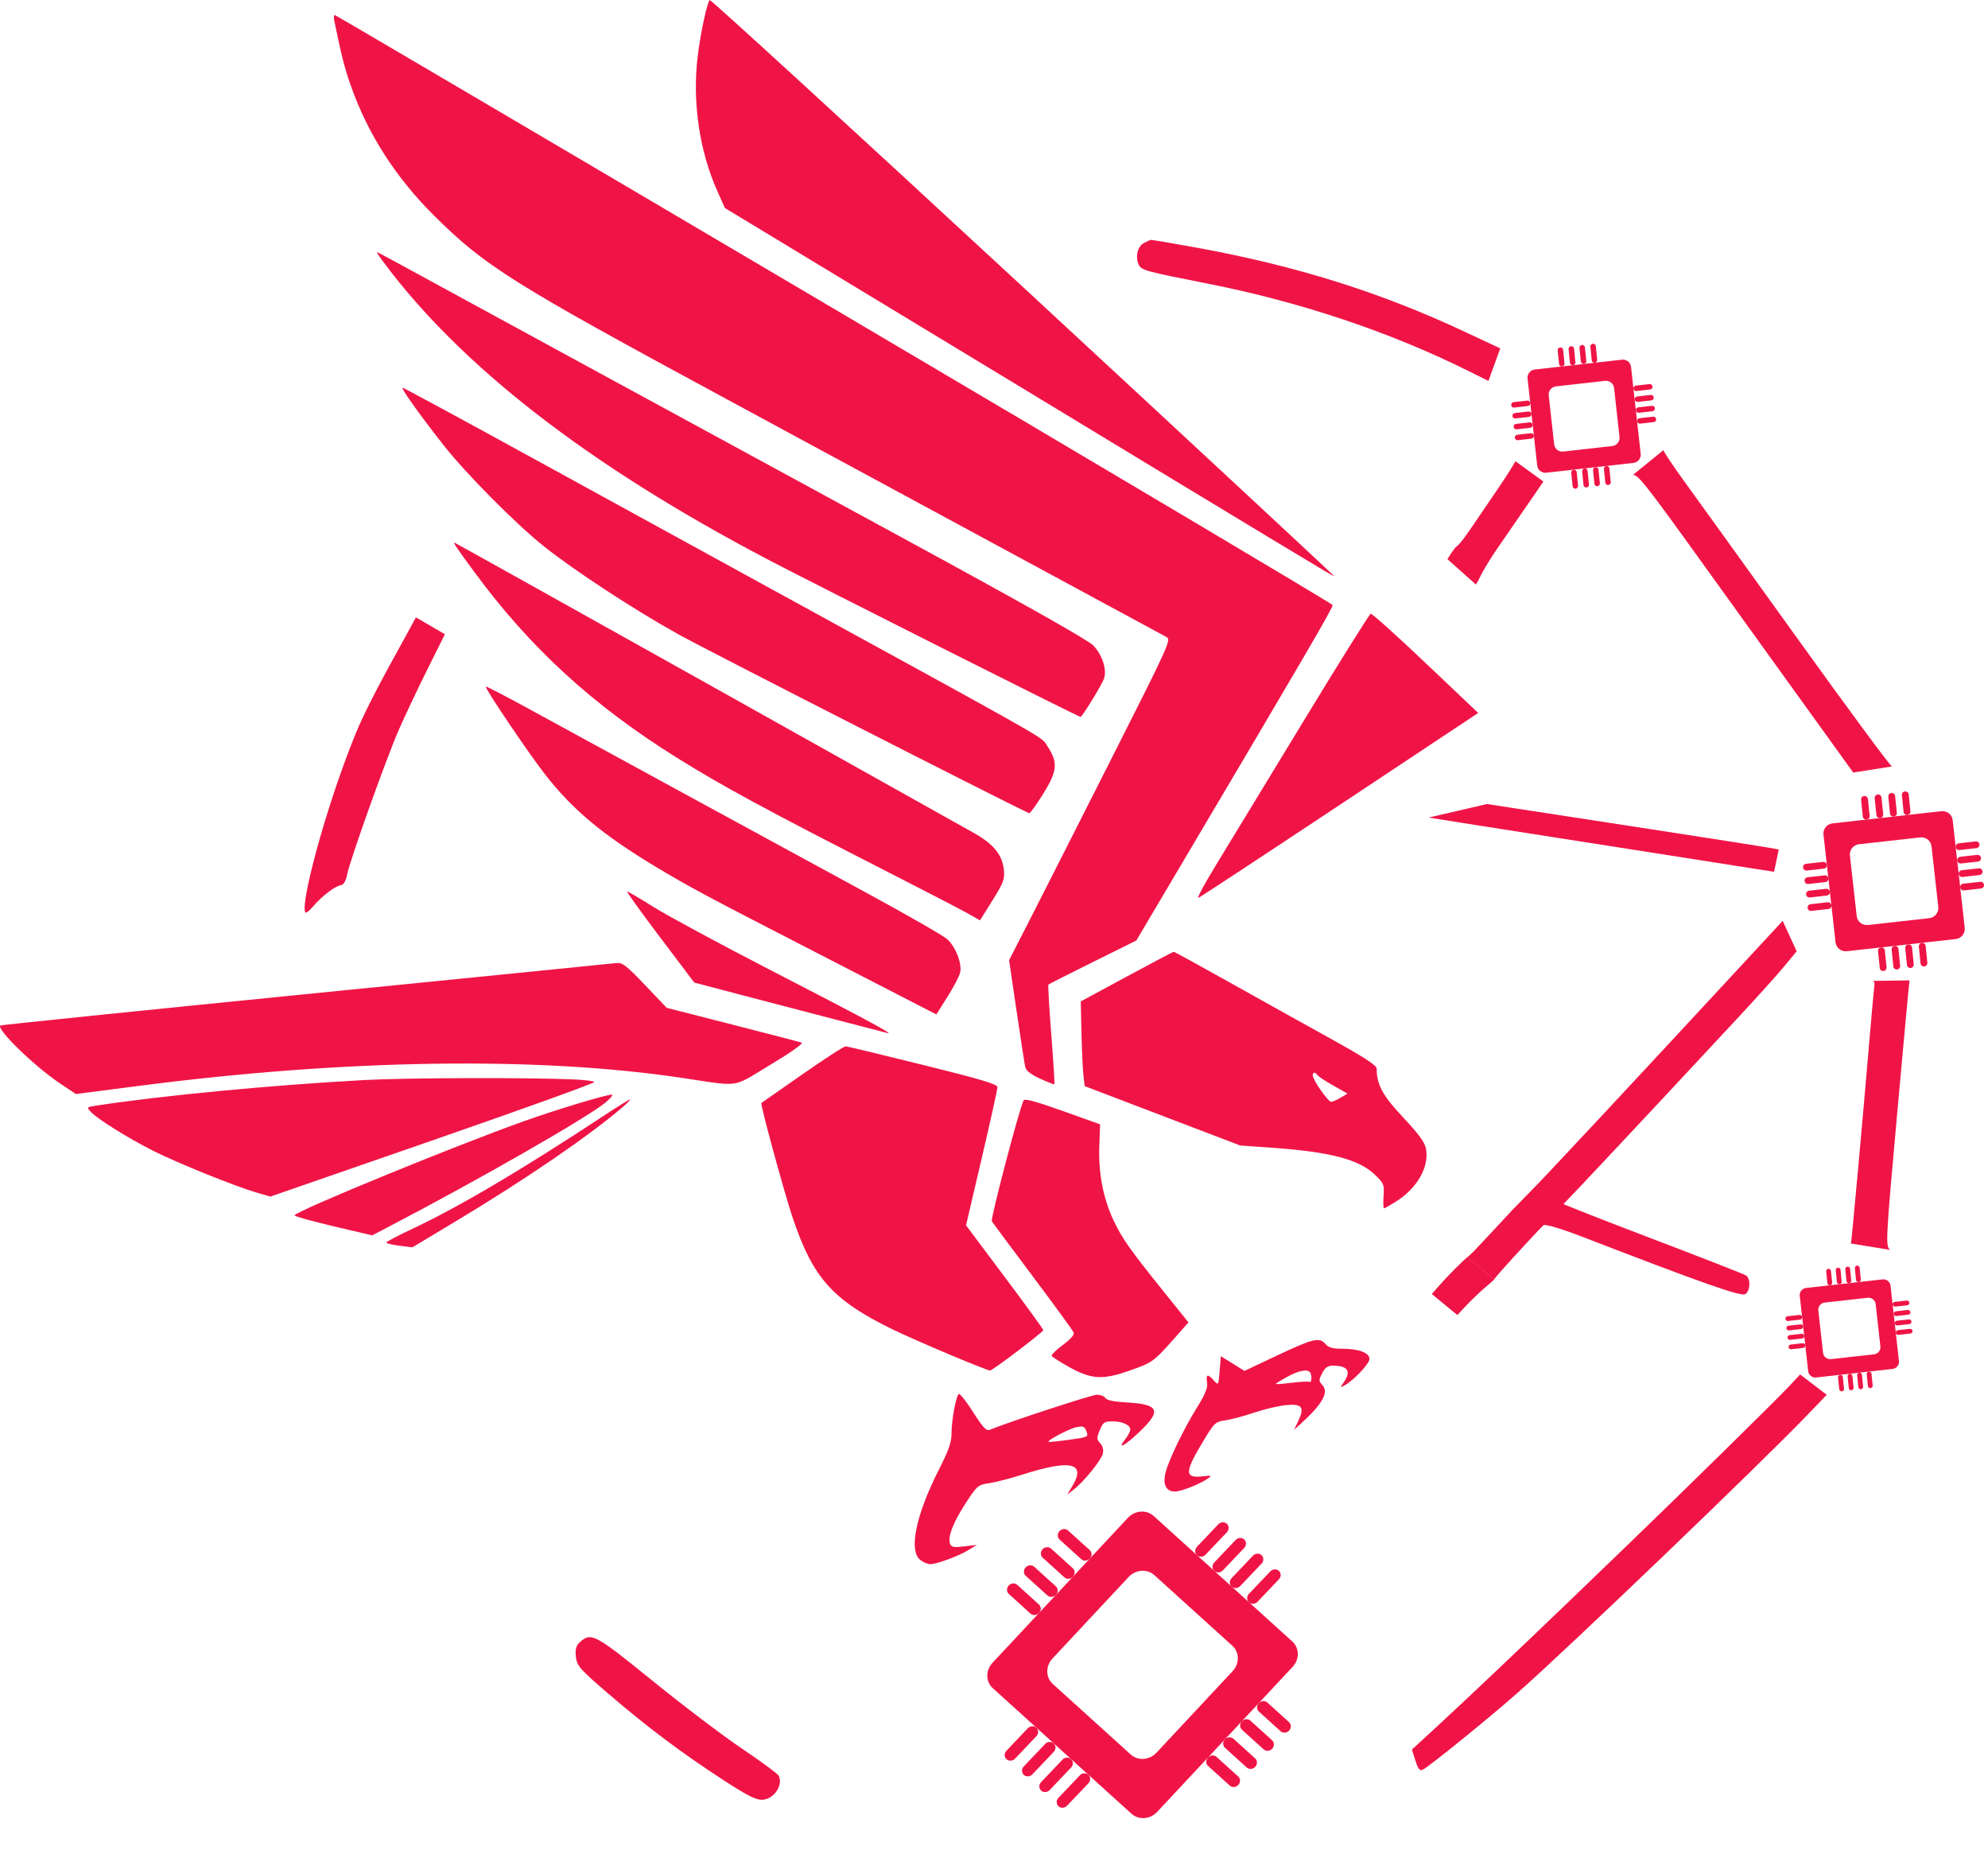 <svg width="384" height="358" viewBox="0 0 384 358" fill="none" xmlns="http://www.w3.org/2000/svg">
<path d="M288.592 247.075L283.404 242.82C283.062 243.09 279.795 246.122 276.606 249.902L281.509 253.929C285.746 249.185 288.034 247.753 288.592 247.075Z" fill="#F01446"/>
<path d="M288.592 247.075L283.404 242.82C283.062 243.09 279.795 246.122 276.606 249.902L281.509 253.929C285.746 249.185 288.034 247.753 288.592 247.075Z" fill="#F01446"/>
<path d="M348.28 167.539C348.24 167.18 348.502 166.856 348.864 166.816L352.148 166.448C352.511 166.408 352.837 166.666 352.877 167.025C352.918 167.384 352.656 167.707 352.293 167.748L349.01 168.115C348.647 168.156 348.321 167.898 348.28 167.539Z" fill="#F01446"/>
<path d="M378.632 171.381C378.592 171.022 378.854 170.698 379.216 170.657L382.5 170.29C382.863 170.249 383.189 170.508 383.229 170.866C383.269 171.225 383.008 171.549 382.645 171.59L379.362 171.957C378.999 171.998 378.672 171.74 378.632 171.381Z" fill="#F01446"/>
<path d="M378.051 166.182C378.011 165.823 378.272 165.5 378.635 165.459L381.918 165.092C382.281 165.051 382.608 165.309 382.648 165.668C382.688 166.027 382.426 166.351 382.064 166.391L378.78 166.759C378.417 166.799 378.091 166.541 378.051 166.182Z" fill="#F01446"/>
<path d="M378.341 168.782C378.301 168.423 378.563 168.099 378.925 168.058L382.209 167.691C382.572 167.65 382.898 167.908 382.938 168.267C382.979 168.626 382.717 168.95 382.354 168.99L379.071 169.358C378.708 169.398 378.382 169.14 378.341 168.782Z" fill="#F01446"/>
<path d="M377.76 163.583C377.72 163.224 377.981 162.901 378.344 162.86L381.628 162.493C381.99 162.452 382.317 162.71 382.357 163.069C382.397 163.428 382.136 163.752 381.773 163.792L378.489 164.16C378.127 164.2 377.8 163.942 377.76 163.583Z" fill="#F01446"/>
<path d="M360.543 158.278C360.18 158.315 359.856 158.054 359.819 157.695L359.488 154.443C359.452 154.083 359.716 153.762 360.079 153.725C360.442 153.688 360.766 153.949 360.803 154.308L361.134 157.561C361.171 157.92 360.906 158.241 360.543 158.278Z" fill="#F01446"/>
<path d="M369.068 186.931C368.705 186.968 368.381 186.707 368.344 186.348L368.013 183.095C367.976 182.736 368.241 182.415 368.604 182.378C368.967 182.341 369.291 182.602 369.328 182.961L369.659 186.214C369.696 186.573 369.431 186.894 369.068 186.931Z" fill="#F01446"/>
<path d="M363.17 157.984C362.807 158.022 362.483 157.76 362.446 157.401L362.115 154.149C362.078 153.789 362.343 153.468 362.706 153.431C363.069 153.394 363.393 153.655 363.43 154.014L363.761 157.267C363.798 157.626 363.533 157.947 363.17 157.984Z" fill="#F01446"/>
<path d="M365.797 157.691C365.434 157.728 365.11 157.466 365.073 157.107L364.742 153.855C364.705 153.496 364.97 153.174 365.333 153.137C365.696 153.1 366.02 153.361 366.057 153.721L366.388 156.973C366.425 157.332 366.16 157.654 365.797 157.691Z" fill="#F01446"/>
<path d="M368.424 157.397C368.061 157.434 367.737 157.173 367.7 156.813L367.369 153.561C367.332 153.202 367.597 152.88 367.96 152.843C368.323 152.806 368.647 153.067 368.683 153.427L369.015 156.679C369.051 157.038 368.787 157.36 368.424 157.397Z" fill="#F01446"/>
<path d="M349.153 175.337C349.113 174.978 349.374 174.654 349.737 174.613L353.02 174.246C353.383 174.205 353.71 174.463 353.75 174.822C353.79 175.181 353.528 175.505 353.166 175.546L349.882 175.913C349.52 175.953 349.193 175.695 349.153 175.337Z" fill="#F01446"/>
<path d="M348.862 172.737C348.822 172.378 349.083 172.055 349.446 172.014L352.73 171.647C353.092 171.606 353.419 171.864 353.459 172.223C353.499 172.582 353.238 172.906 352.875 172.946L349.591 173.314C349.229 173.354 348.902 173.096 348.862 172.737Z" fill="#F01446"/>
<path d="M348.571 170.138C348.531 169.779 348.793 169.456 349.155 169.415L352.439 169.048C352.802 169.007 353.128 169.265 353.168 169.624C353.208 169.983 352.947 170.307 352.584 170.347L349.301 170.715C348.938 170.755 348.611 170.497 348.571 170.138Z" fill="#F01446"/>
<path d="M363.814 187.519C363.451 187.556 363.127 187.295 363.091 186.936L362.759 183.683C362.723 183.324 362.987 183.003 363.35 182.966C363.714 182.929 364.038 183.19 364.074 183.549L364.405 186.801C364.442 187.161 364.177 187.482 363.814 187.519Z" fill="#F01446"/>
<path d="M366.441 187.225C366.078 187.262 365.754 187.001 365.717 186.642L365.386 183.389C365.35 183.03 365.614 182.709 365.977 182.672C366.34 182.635 366.664 182.896 366.701 183.255L367.032 186.507C367.069 186.867 366.804 187.188 366.441 187.225Z" fill="#F01446"/>
<path d="M371.695 186.637C371.332 186.674 371.008 186.413 370.971 186.054L370.64 182.802C370.603 182.442 370.868 182.121 371.231 182.084C371.594 182.047 371.918 182.308 371.955 182.667L372.286 185.92C372.323 186.279 372.058 186.6 371.695 186.637Z" fill="#F01446"/>
<path d="M344.867 254.704C344.839 254.452 345.022 254.226 345.277 254.197L347.584 253.939C347.839 253.911 348.068 254.091 348.096 254.342C348.125 254.594 347.941 254.821 347.686 254.849L345.379 255.107C345.124 255.136 344.895 254.955 344.867 254.704Z" fill="#F01446"/>
<path d="M366.189 257.386C366.161 257.135 366.345 256.908 366.6 256.879L368.907 256.621C369.162 256.593 369.391 256.773 369.419 257.025C369.447 257.276 369.264 257.503 369.009 257.531L366.702 257.789C366.447 257.818 366.218 257.637 366.189 257.386Z" fill="#F01446"/>
<path d="M365.782 253.746C365.754 253.495 365.938 253.268 366.193 253.239L368.5 252.981C368.755 252.953 368.984 253.133 369.012 253.385C369.04 253.636 368.856 253.863 368.601 253.891L366.295 254.149C366.04 254.178 365.81 253.997 365.782 253.746Z" fill="#F01446"/>
<path d="M365.986 255.566C365.958 255.315 366.142 255.088 366.396 255.059L368.703 254.801C368.958 254.773 369.187 254.953 369.216 255.205C369.244 255.456 369.06 255.683 368.805 255.711L366.498 255.969C366.243 255.998 366.014 255.817 365.986 255.566Z" fill="#F01446"/>
<path d="M365.579 251.926C365.55 251.675 365.734 251.448 365.989 251.419L368.296 251.161C368.551 251.133 368.78 251.313 368.808 251.565C368.836 251.816 368.653 252.043 368.398 252.071L366.091 252.329C365.836 252.358 365.607 252.177 365.579 251.926Z" fill="#F01446"/>
<path d="M353.484 248.216C353.229 248.242 353.002 248.059 352.976 247.807L352.744 245.53C352.718 245.278 352.904 245.053 353.16 245.027C353.415 245.001 353.642 245.184 353.668 245.436L353.9 247.713C353.925 247.965 353.739 248.19 353.484 248.216Z" fill="#F01446"/>
<path d="M359.466 268.278C359.211 268.304 358.983 268.121 358.958 267.869L358.726 265.592C358.7 265.34 358.886 265.115 359.141 265.089C359.396 265.063 359.624 265.246 359.65 265.498L359.881 267.775C359.907 268.027 359.721 268.252 359.466 268.278Z" fill="#F01446"/>
<path d="M355.33 248.009C355.075 248.035 354.847 247.852 354.822 247.601L354.59 245.323C354.564 245.072 354.75 244.847 355.005 244.821C355.26 244.795 355.488 244.978 355.513 245.229L355.745 247.507C355.771 247.758 355.585 247.983 355.33 248.009Z" fill="#F01446"/>
<path d="M357.175 247.803C356.92 247.829 356.693 247.646 356.667 247.394L356.435 245.117C356.41 244.865 356.596 244.64 356.851 244.614C357.106 244.588 357.333 244.771 357.359 245.023L357.591 247.3C357.616 247.552 357.43 247.777 357.175 247.803Z" fill="#F01446"/>
<path d="M359.021 247.596C358.766 247.622 358.538 247.439 358.513 247.188L358.281 244.91C358.255 244.659 358.441 244.434 358.696 244.408C358.951 244.382 359.179 244.565 359.205 244.816L359.436 247.094C359.462 247.345 359.276 247.57 359.021 247.596Z" fill="#F01446"/>
<path d="M345.477 260.164C345.449 259.912 345.633 259.686 345.888 259.657L348.195 259.399C348.45 259.371 348.679 259.551 348.707 259.802C348.735 260.054 348.552 260.281 348.297 260.309L345.99 260.567C345.735 260.596 345.506 260.415 345.477 260.164Z" fill="#F01446"/>
<path d="M345.274 258.344C345.246 258.092 345.43 257.866 345.684 257.837L347.991 257.579C348.246 257.551 348.476 257.731 348.504 257.982C348.532 258.234 348.348 258.461 348.093 258.489L345.786 258.747C345.531 258.776 345.302 258.595 345.274 258.344Z" fill="#F01446"/>
<path d="M345.07 256.524C345.042 256.272 345.226 256.046 345.481 256.017L347.788 255.759C348.043 255.731 348.272 255.911 348.3 256.162C348.328 256.414 348.144 256.641 347.89 256.669L345.583 256.927C345.328 256.956 345.098 256.775 345.07 256.524Z" fill="#F01446"/>
<path d="M355.775 268.691C355.52 268.717 355.292 268.534 355.267 268.282L355.035 266.005C355.009 265.753 355.195 265.528 355.45 265.502C355.705 265.476 355.933 265.659 355.958 265.911L356.19 268.188C356.216 268.44 356.03 268.665 355.775 268.691Z" fill="#F01446"/>
<path d="M357.62 268.484C357.365 268.51 357.138 268.328 357.112 268.076L356.88 265.799C356.855 265.547 357.041 265.322 357.296 265.296C357.551 265.27 357.778 265.453 357.804 265.704L358.036 267.982C358.062 268.233 357.876 268.458 357.62 268.484Z" fill="#F01446"/>
<path d="M361.312 268.071C361.056 268.097 360.829 267.915 360.803 267.663L360.571 265.386C360.546 265.134 360.732 264.909 360.987 264.883C361.242 264.857 361.47 265.04 361.495 265.291L361.727 267.569C361.753 267.82 361.567 268.045 361.312 268.071Z" fill="#F01446"/>
<path fill-rule="evenodd" clip-rule="evenodd" d="M257.767 111.331C257.897 111.331 230.862 86.215 197.688 55.516C164.514 24.818 137.243 -0.164 137.087 0.001C136.562 0.551 135.326 6.333 134.773 10.822C133.694 19.582 135.072 29.088 138.554 36.889L140.019 40.172L147.56 44.733C170.962 58.884 181.683 65.375 198.494 75.568C243.403 102.798 257.546 111.331 257.767 111.331ZM174.465 103.942C136.552 83.332 82.79 54.075 76.717 50.749C74.664 49.624 72.907 48.7 72.812 48.695C72.718 48.69 73.225 49.476 73.94 50.44C88.962 70.701 113.628 89.826 148.104 107.94C157.402 112.826 208.307 138.446 208.716 138.446C209.026 138.446 212.717 132.45 213.215 131.137C213.871 129.411 212.965 126.527 211.181 124.654C210.199 123.624 197.686 116.565 174.465 103.942ZM151.37 115.052C138.539 108.023 116.808 96.108 103.078 88.575C89.35 81.042 77.957 74.875 77.762 74.872C77.323 74.865 81.11 80.167 85.771 86.087C90.027 91.491 99.557 101.097 104.945 105.413C110.824 110.123 122.35 117.669 131.073 122.519C136.482 125.526 193.172 154.434 198.79 157.05C198.953 157.126 200.173 155.443 201.5 153.31C204.255 148.884 204.398 147.259 202.309 144.096C202.191 143.917 202.115 143.772 202.03 143.633C201.208 142.29 199.561 141.452 151.37 115.052ZM188.233 160.93C186.435 159.906 163.127 146.855 136.439 131.928C109.751 117.002 87.85 104.789 87.771 104.788C87.515 104.785 88.249 105.867 91.574 110.396C102.297 125.003 114.434 136.146 130.663 146.281C139.472 151.783 148.219 156.521 171.433 168.365C178.618 172.031 185.578 175.638 186.901 176.381L189.304 177.732L191.711 173.867C193.839 170.45 194.094 169.772 193.913 168.01C193.615 165.11 191.971 163.06 188.233 160.93ZM285.527 137.688L275.372 128.046C269.786 122.743 265.013 118.458 264.766 118.524C264.519 118.59 258.574 128.096 251.555 139.648C244.536 151.2 237.007 163.573 234.826 167.143C232.643 170.712 231.135 173.526 231.473 173.395C231.812 173.265 244.112 165.177 258.808 155.423L285.527 137.688ZM167.467 172.477C150.987 163.526 113.468 143.086 101.919 136.767C97.561 134.383 93.923 132.504 93.835 132.592C93.582 132.846 101.981 145.3 105.192 149.432C110.6 156.392 116.378 161.214 126.874 167.522C132.776 171.07 136.931 173.3 153.586 181.862C158.654 184.467 166.864 188.693 171.831 191.253L180.861 195.907L182.99 192.539C184.162 190.686 185.268 188.582 185.448 187.864C185.876 186.155 184.635 182.907 182.972 181.378C182.271 180.734 175.294 176.729 167.467 172.477ZM148.517 187.183C138.994 182.274 129.02 176.893 126.355 175.227C123.689 173.561 121.343 172.177 121.141 172.152C120.938 172.127 123.773 176.076 127.44 180.93L134.106 189.753L143.204 192.147C148.209 193.464 156.397 195.602 161.401 196.897C166.405 198.193 170.919 199.364 171.433 199.501C172.931 199.899 166.995 196.708 148.517 187.183ZM256.7 200.406C251.632 197.602 242.866 192.72 237.221 189.556C231.575 186.393 226.851 183.807 226.723 183.808C226.594 183.811 222.5 185.968 217.624 188.604L208.759 193.395L208.894 199.463C208.969 202.801 209.139 206.482 209.273 207.643L209.516 209.753L239.553 221.213L245.772 221.657C256.963 222.455 262.449 223.89 265.527 226.824C267.311 228.524 267.4 228.742 267.246 230.983C267.156 232.284 267.198 233.349 267.34 233.349C267.483 233.348 268.545 232.747 269.701 232.013C273.783 229.419 276.092 225.327 275.44 221.843C275.207 220.6 274.071 219.041 271.057 215.827C267.052 211.557 265.915 209.464 265.915 206.362C265.915 205.729 263.489 204.161 256.7 200.406ZM128.788 194.632L124.585 190.226C120.971 186.439 120.198 185.842 119.078 185.98C118.362 186.067 91.331 188.775 59.009 191.996C26.687 195.217 0.157 197.938 0.052 198.042C-0.691 198.787 6.681 205.945 11.524 209.182L14.662 211.28L26.751 209.713C66.603 204.55 103.69 203.991 131.54 208.132C138.034 209.098 140.312 209.621 142.338 209.121C143.973 208.718 145.444 207.649 148.836 205.61C152.788 203.235 155.238 201.499 154.841 201.356C154.471 201.223 148.459 199.656 141.479 197.873L128.788 194.632ZM192.662 209.969C192.662 209.376 189.675 208.48 178.315 205.662C170.423 203.705 163.698 202.087 163.369 202.065C163.04 202.044 159.261 204.482 154.971 207.484C150.68 210.486 147.123 212.97 147.065 213.004C146.806 213.159 151.375 229.932 153.052 234.985C156.946 246.72 160.8 251.059 172.323 256.686C176.794 258.869 190.549 264.671 191.253 264.671C191.728 264.671 201.527 257.231 201.527 256.87C201.527 256.705 198.168 252.083 194.062 246.601L186.597 236.632L189.63 223.674C191.297 216.547 192.662 210.38 192.662 209.969ZM257.518 209.631C255.996 208.771 254.626 207.865 254.473 207.618C253.992 206.838 253.333 207.131 253.644 207.987C254.157 209.4 256.606 212.778 257.117 212.778C257.386 212.778 258.209 212.422 258.946 211.986L260.285 211.193L257.518 209.631ZM114.825 208.944C114.65 208.763 112.828 208.542 110.776 208.453C101.946 208.071 78.364 208.141 70.418 208.573C52.466 209.549 31.061 211.592 18.481 213.532C16.763 213.796 16.729 213.837 17.506 214.698C18.71 216.031 24.836 219.857 29.592 222.245C34.328 224.624 45.482 229.128 49.545 230.303L52.234 231.081L83.689 220.177C100.989 214.179 115 209.124 114.825 208.944ZM75.233 236.825C92.727 227.703 113.901 215.556 117.076 212.821C117.974 212.047 118.483 211.405 118.206 211.395C117.193 211.357 107.798 214.184 101.445 216.439C87.975 221.222 56.887 233.975 56.887 234.718C56.887 234.893 60.262 235.833 64.385 236.805L71.884 238.572L75.233 236.825ZM212.492 217.125L205.26 214.539C200.309 212.769 197.934 212.12 197.729 212.483C196.956 213.854 191.295 235.364 191.582 235.842C191.761 236.142 195.336 240.956 199.525 246.539C203.715 252.122 207.256 256.987 207.395 257.348C207.553 257.763 206.771 258.651 205.285 259.744C203.986 260.699 203.03 261.656 203.162 261.869C203.294 262.083 204.764 263.021 206.429 263.954C210.763 266.382 212.927 266.528 218.058 264.735C222.614 263.143 222.82 262.996 226.796 258.507L229.564 255.382L224.747 249.391C218.192 241.236 216.696 239.105 215.051 235.583C213.08 231.363 212.155 226.519 212.339 221.38L212.492 217.125ZM87.983 235.886C101.46 227.803 113.9 219.29 120.342 213.742C121.24 212.969 121.847 212.331 121.69 212.324C121.533 212.317 119.119 213.819 116.324 215.663C100.803 225.903 88.482 233.175 79.628 237.322C76.883 238.608 74.633 239.793 74.628 239.956C74.622 240.12 75.75 240.395 77.135 240.568L79.651 240.884L87.983 235.886ZM259.184 260.463C257.342 260.463 256.601 260.241 255.965 259.496C254.845 258.186 253.561 258.513 246.265 261.965L240.379 264.751L235.821 261.901L235.588 264.743C235.355 267.577 235.352 267.581 234.465 266.595C233.257 265.25 232.913 265.352 233.152 266.983C233.304 268.021 232.832 269.199 231.234 271.774C228.422 276.306 225.361 282.772 225.014 284.912C224.689 286.922 225.392 288.046 226.974 288.046C228.129 288.046 231.817 286.583 233.317 285.53C234.149 284.946 234.034 284.906 232.163 285.117C228.876 285.488 228.852 284.303 232.036 278.956C234.593 274.663 234.664 274.593 236.747 274.28C237.91 274.105 240.382 273.442 242.241 272.807C244.099 272.171 246.821 271.524 248.292 271.368C251.496 271.028 252.053 271.712 250.773 274.414L249.963 276.125L251.251 274.956C255.432 271.162 256.705 268.901 255.445 267.506C254.71 266.693 254.706 266.516 255.395 265.181C255.968 264.071 256.454 263.736 257.491 263.736C260.348 263.736 261.045 264.823 259.556 266.953C258.833 267.988 258.839 268.018 259.672 267.567C261.473 266.593 264.516 263.379 264.516 262.451C264.516 261.232 262.452 260.463 259.184 260.463ZM252.968 266.862C253.401 267.111 253.436 265.412 253.006 264.983C252.39 264.365 250.836 264.694 248.596 265.915C247.341 266.6 246.368 267.214 246.435 267.28C246.501 267.347 247.919 267.235 249.586 267.031C251.254 266.828 252.775 266.752 252.968 266.862ZM191.155 276.125C190.513 276.384 189.847 275.665 187.93 272.647C186.6 270.554 185.359 269.008 185.171 269.211C184.623 269.803 183.797 274.341 183.797 276.762C183.797 278.526 183.282 280.007 181.328 283.869C176.901 292.616 175.496 299.416 177.738 301.235C178.304 301.694 179.17 302.071 179.661 302.071C180.933 302.071 185.141 300.52 187.055 299.346L188.68 298.349L186.248 298.637C184.216 298.879 183.766 298.795 183.51 298.126C183.016 296.835 184.104 294.02 186.549 290.268C188.761 286.873 188.902 286.754 191.097 286.427C192.342 286.242 195.252 285.487 197.561 284.75C206.882 281.777 209.868 282.497 207.098 287.049L206.14 288.623L207.45 287.611C209.39 286.112 212.691 282.031 213.018 280.729C213.202 279.993 213.027 279.289 212.52 278.727C211.809 277.94 211.802 277.707 212.441 276.175C213.065 274.679 213.334 274.488 214.832 274.488C216.789 274.488 218.324 275.187 218.324 276.078C218.324 276.42 217.889 277.254 217.357 277.931C215.674 280.075 217.217 279.266 220.157 276.463C224.415 272.403 223.888 271.191 217.715 270.843C215.156 270.699 213.768 270.415 213.518 269.987C213.313 269.634 212.578 269.347 211.885 269.348C210.904 269.35 195.256 274.465 191.155 276.125ZM206.484 278.051C210.199 277.537 210.266 277.505 209.86 276.418C209.507 275.47 209.233 275.352 207.969 275.605C206.567 275.886 202.214 278.161 202.54 278.443C202.625 278.516 204.399 278.34 206.484 278.051Z" fill="#F01446"/>
<path d="M161.152 59.672C214.007 90.861 257.322 116.589 257.407 116.846C257.544 117.257 252.206 126.4 225.842 170.906L219.491 181.628L211.092 185.795C206.473 188.087 202.611 190.042 202.511 190.139C202.41 190.236 202.66 194.576 203.065 199.784C203.47 204.992 203.741 209.313 203.668 209.386C203.595 209.46 202.349 208.975 200.899 208.31C199.116 207.492 198.189 206.77 198.036 206.082C197.912 205.523 197.159 200.647 196.362 195.247L194.912 185.43L198.389 178.651C200.3 174.923 207.362 160.998 214.08 147.706C226.205 123.719 226.288 123.536 225.226 122.974C224.638 122.662 209.774 114.625 192.195 105.114C174.617 95.603 151.101 82.886 139.938 76.855C98.922 54.695 93.696 51.415 83.894 41.687C76.399 34.248 71.018 25.844 67.722 16.429C66.533 13.032 65.951 10.736 64.551 3.924C64.432 3.345 64.496 2.893 64.694 2.918C64.891 2.944 108.297 28.484 161.152 59.672Z" fill="#F01446"/>
<path fill-rule="evenodd" clip-rule="evenodd" d="M348.87 248.728C348.105 248.813 347.554 249.494 347.638 250.247L349.267 264.807C349.352 265.561 350.04 266.103 350.804 266.018L365.569 264.366C366.333 264.28 366.885 263.6 366.8 262.846L365.171 248.286C365.087 247.532 364.399 246.99 363.634 247.076L348.87 248.728ZM360.761 250.622L352.456 251.551C351.691 251.637 351.14 252.317 351.224 253.071L352.141 261.261C352.225 262.015 352.913 262.557 353.678 262.471L361.983 261.542C362.747 261.457 363.299 260.776 363.214 260.022L362.298 251.832C362.214 251.078 361.525 250.537 360.761 250.622Z" fill="#F01446"/>
<path fill-rule="evenodd" clip-rule="evenodd" d="M352.223 161.177C352.103 160.1 352.887 159.129 353.975 159.007L374.99 156.656C376.078 156.534 377.058 157.308 377.178 158.385L379.505 179.178C379.625 180.255 378.841 181.226 377.753 181.348L356.738 183.699C355.65 183.821 354.67 183.047 354.549 181.97L352.223 161.177ZM357.329 165.211C357.209 164.134 357.993 163.163 359.081 163.041L370.902 161.719C371.99 161.597 372.97 162.371 373.09 163.448L374.399 175.144C374.519 176.221 373.735 177.192 372.647 177.314L360.826 178.636C359.738 178.758 358.758 177.984 358.638 176.907L357.329 165.211Z" fill="#F01446"/>
<path d="M291.904 78.246C291.872 77.957 292.081 77.695 292.371 77.663L295.002 77.366C295.293 77.333 295.554 77.542 295.586 77.831C295.619 78.121 295.409 78.382 295.118 78.415L292.488 78.711C292.198 78.745 291.936 78.536 291.904 78.246Z" fill="#F01446"/>
<path d="M316.215 81.348C316.183 81.058 316.393 80.797 316.683 80.763L319.313 80.467C319.604 80.434 319.865 80.643 319.897 80.932C319.929 81.222 319.72 81.484 319.429 81.517L316.8 81.813C316.509 81.846 316.247 81.638 316.215 81.348Z" fill="#F01446"/>
<path d="M315.75 77.151C315.718 76.861 315.927 76.6 316.217 76.567L318.847 76.271C319.138 76.238 319.4 76.446 319.432 76.736C319.464 77.026 319.254 77.287 318.964 77.32L316.334 77.617C316.043 77.649 315.782 77.441 315.75 77.151Z" fill="#F01446"/>
<path d="M315.982 79.25C315.95 78.96 316.16 78.698 316.45 78.665L319.08 78.369C319.371 78.336 319.632 78.544 319.664 78.834C319.697 79.124 319.487 79.385 319.196 79.418L316.567 79.715C316.276 79.747 316.015 79.539 315.982 79.25Z" fill="#F01446"/>
<path d="M315.517 75.053C315.485 74.763 315.694 74.502 315.984 74.469L318.615 74.173C318.905 74.139 319.167 74.348 319.199 74.638C319.231 74.927 319.022 75.189 318.731 75.221L316.1 75.518C315.811 75.551 315.549 75.342 315.517 75.053Z" fill="#F01446"/>
<path d="M301.726 70.77C301.435 70.8 301.176 70.589 301.146 70.299L300.881 67.674C300.852 67.383 301.064 67.124 301.354 67.094C301.645 67.064 301.905 67.275 301.934 67.565L302.199 70.191C302.229 70.481 302.017 70.74 301.726 70.77Z" fill="#F01446"/>
<path d="M308.554 93.902C308.264 93.932 308.004 93.721 307.975 93.431L307.709 90.805C307.68 90.515 307.892 90.256 308.183 90.226C308.474 90.196 308.733 90.407 308.763 90.697L309.028 93.323C309.057 93.613 308.845 93.872 308.554 93.902Z" fill="#F01446"/>
<path d="M303.83 70.532C303.54 70.563 303.28 70.352 303.25 70.062L302.985 67.436C302.956 67.146 303.168 66.887 303.459 66.857C303.749 66.827 304.009 67.038 304.039 67.327L304.304 69.954C304.333 70.243 304.121 70.503 303.83 70.532Z" fill="#F01446"/>
<path d="M305.934 70.296C305.644 70.326 305.384 70.114 305.355 69.825L305.089 67.199C305.06 66.909 305.272 66.649 305.563 66.619C305.854 66.59 306.113 66.8 306.143 67.091L306.408 69.716C306.437 70.006 306.225 70.266 305.934 70.296Z" fill="#F01446"/>
<path d="M308.039 70.059C307.748 70.088 307.488 69.878 307.459 69.587L307.194 66.962C307.164 66.672 307.376 66.412 307.667 66.382C307.958 66.352 308.217 66.563 308.246 66.854L308.512 69.479C308.541 69.769 308.329 70.029 308.039 70.059Z" fill="#F01446"/>
<path d="M292.603 84.542C292.571 84.252 292.78 83.99 293.071 83.957L295.7 83.661C295.991 83.628 296.253 83.836 296.285 84.126C296.317 84.416 296.107 84.677 295.817 84.71L293.187 85.007C292.897 85.039 292.635 84.831 292.603 84.542Z" fill="#F01446"/>
<path d="M292.37 82.443C292.338 82.153 292.547 81.892 292.838 81.859L295.468 81.563C295.758 81.53 296.02 81.738 296.052 82.028C296.084 82.318 295.875 82.579 295.584 82.612L292.954 82.909C292.664 82.941 292.402 82.733 292.37 82.443Z" fill="#F01446"/>
<path d="M292.137 80.345C292.105 80.055 292.315 79.794 292.605 79.761L295.235 79.465C295.526 79.431 295.787 79.64 295.819 79.93C295.851 80.219 295.642 80.481 295.351 80.513L292.721 80.81C292.431 80.843 292.169 80.634 292.137 80.345Z" fill="#F01446"/>
<path d="M304.346 94.376C304.055 94.406 303.796 94.196 303.767 93.906L303.501 91.28C303.472 90.99 303.684 90.731 303.974 90.701C304.266 90.671 304.526 90.882 304.554 91.171L304.819 93.797C304.849 94.087 304.637 94.347 304.346 94.376Z" fill="#F01446"/>
<path d="M306.45 94.139C306.159 94.169 305.9 93.958 305.87 93.668L305.605 91.042C305.576 90.752 305.788 90.493 306.079 90.463C306.369 90.433 306.629 90.644 306.659 90.934L306.924 93.559C306.953 93.85 306.741 94.109 306.45 94.139Z" fill="#F01446"/>
<path d="M310.659 93.664C310.368 93.694 310.108 93.484 310.079 93.194L309.814 90.568C309.784 90.278 309.996 90.019 310.287 89.989C310.578 89.959 310.837 90.169 310.867 90.459L311.132 93.086C311.162 93.375 310.949 93.635 310.659 93.664Z" fill="#F01446"/>
<path fill-rule="evenodd" clip-rule="evenodd" d="M295.062 73.11C294.966 72.241 295.594 71.457 296.465 71.358L313.298 69.46C314.169 69.362 314.954 69.987 315.05 70.856L316.914 87.643C317.01 88.512 316.382 89.296 315.511 89.394L298.678 91.293C297.807 91.391 297.022 90.766 296.925 89.897L295.062 73.11ZM299.152 76.367C299.056 75.498 299.684 74.714 300.555 74.615L310.023 73.548C310.895 73.449 311.68 74.074 311.776 74.944L312.824 84.386C312.921 85.255 312.293 86.039 311.421 86.138L301.953 87.205C301.081 87.304 300.296 86.679 300.2 85.809L299.152 76.367Z" fill="#F01446"/>
<path d="M283.404 242.82L288.592 247.075C289.367 246.08 290.567 244.74 292.435 242.695C295.285 239.576 297.86 236.833 298.159 236.599C298.458 236.365 301.635 237.305 305.219 238.688C329.435 248.031 336.434 250.486 337.17 249.898C338.126 249.134 338.166 246.9 337.235 246.303C336.845 246.053 328.73 242.879 319.201 239.25C309.672 235.62 301.937 232.589 302.014 232.512C303.199 231.322 315.713 218.016 321.338 211.964C325.414 207.579 331.708 200.824 335.324 196.952C338.94 193.08 343.057 188.517 344.472 186.812L347.046 183.712L344.339 177.831L335.655 187.21C315.098 209.413 298.12 227.608 295.991 229.718L292.08 233.715L287.569 238.569L287.56 238.579C285.389 240.916 284.215 242.179 283.404 242.82Z" fill="#F01446"/>
<path fill-rule="evenodd" clip-rule="evenodd" d="M219.934 51.077C219.267 49.57 219.73 47.602 220.901 46.967C221.483 46.651 222.097 46.363 222.265 46.326C222.432 46.29 226.491 46.977 231.284 47.853C250.423 51.354 266.63 56.439 282.836 64.027L289.787 67.281L287.504 73.567L283.592 71.622C268.427 64.083 251.14 58.296 233.263 54.774C221.183 52.394 220.422 52.183 219.934 51.077ZM292.726 89.079L291.712 90.775C291.154 91.708 287.722 96.801 284.084 102.094C282.211 104.819 281.764 105.191 281.417 105.48C281.089 105.752 280.848 105.952 279.584 107.979L285.084 112.882C285.341 112.507 285.529 112.133 285.779 111.636L285.78 111.633C286.31 110.579 287.122 108.964 289.461 105.577C292.908 100.585 296.266 95.71 296.924 94.745L298.119 92.99L292.726 89.079ZM315.323 91.793C316.168 91.32 317.692 93.239 329.256 109.332C332.896 114.398 340.845 125.438 346.922 133.867L357.97 149.192L365.437 148.019C364.954 147.723 356.618 136.428 346.911 122.92C337.204 109.413 327.487 95.919 325.317 92.935C323.148 89.95 321.342 87.248 321.305 86.929L315.323 91.793ZM343.584 164.062C342.673 163.812 332.967 162.294 295.465 156.537C292.613 156.1 289.846 155.675 287.232 155.273L275.971 157.883C281.209 158.736 289.107 159.97 301.073 161.839L307.291 162.811C326.255 165.775 342.178 168.272 342.675 168.36L343.584 164.062ZM361.661 189.433C362.064 189.493 362.132 189.81 362.024 190.62C361.929 191.329 361.515 195.911 361.102 200.801C359.81 216.115 357.636 240.025 357.524 240.145L365.172 241.39C364.165 240.811 364.202 240.065 366.453 215.077C367.728 200.932 368.801 189.347 368.84 189.331L361.661 189.433ZM345.401 267.897L347.714 265.438L352.854 269.362L349.336 273.021C339.787 282.951 303.025 318.199 293.044 326.994C287.522 331.861 276.212 341.029 274.863 341.733C274.246 342.055 273.94 341.693 273.404 340.008L272.724 337.875L277.769 333.229C282.927 328.478 294.335 317.673 302.498 309.805C305.009 307.386 310.144 302.443 313.91 298.82C324.377 288.752 342.808 270.653 345.401 267.897ZM85.936 122.485L82.486 129.414C80.589 133.226 78.12 138.447 77.001 141.017C74.548 146.646 67.584 166.157 67.049 168.899C66.809 170.131 66.358 170.89 65.832 170.951C64.783 171.07 62.119 173.101 60.515 175.003C59.843 175.8 59.174 176.358 59.029 176.242C57.81 175.258 62.72 156.437 68.578 141.959C70.605 136.95 74.437 129.987 77.173 125.016L77.181 125.002L77.183 124.997L77.185 124.994L77.191 124.984C77.649 124.151 78.077 123.374 78.46 122.673L80.34 119.226L85.936 122.485ZM111.235 319.949C111.075 318.516 111.285 317.772 112.041 317.101C114.197 315.183 114.895 315.557 126.053 324.603C131.933 329.37 139.737 335.284 143.395 337.744C147.053 340.203 150.207 342.529 150.404 342.913C151.305 344.665 149.614 347.311 147.439 347.554C146.171 347.696 144.607 346.931 139.856 343.85C131.786 338.615 125.151 333.643 117.683 327.235C111.975 322.337 111.434 321.726 111.235 319.949Z" fill="#F01446"/>
<path d="M204.654 295.687C205.106 295.204 205.847 295.151 206.308 295.57L210.495 299.357C210.957 299.777 210.965 300.507 210.513 300.99C210.062 301.475 209.322 301.526 208.859 301.108L204.674 297.32C204.211 296.902 204.203 296.172 204.654 295.687Z" fill="#F01446"/>
<path d="M233.33 339.407C233.782 338.924 234.523 338.871 234.985 339.288L239.171 343.077C239.634 343.496 239.641 344.227 239.191 344.709C238.739 345.193 237.998 345.246 237.535 344.828L233.35 341.04C232.887 340.622 232.878 339.89 233.33 339.407Z" fill="#F01446"/>
<path d="M239.872 332.405C240.324 331.921 241.063 331.869 241.527 332.287L245.711 336.075C246.174 336.493 246.184 337.225 245.732 337.708C245.28 338.192 244.538 338.244 244.077 337.826L239.89 334.038C239.429 333.618 239.42 332.888 239.872 332.405Z" fill="#F01446"/>
<path d="M236.6 335.906C237.052 335.423 237.793 335.37 238.255 335.787L242.441 339.576C242.904 339.994 242.912 340.725 242.461 341.208C242.01 341.693 241.268 341.745 240.806 341.325L236.62 337.539C236.158 337.12 236.15 336.389 236.6 335.906Z" fill="#F01446"/>
<path d="M243.142 328.904C243.594 328.42 244.333 328.368 244.797 328.786L248.982 332.575C249.444 332.992 249.454 333.724 249.002 334.207C248.55 334.69 247.809 334.744 247.347 334.324L243.16 330.537C242.7 330.119 242.69 329.387 243.142 328.904Z" fill="#F01446"/>
<path d="M231.201 300.344C230.743 299.921 230.741 299.189 231.197 298.71L235.325 294.372C235.783 293.892 236.523 293.846 236.981 294.269C237.438 294.693 237.44 295.424 236.985 295.903L232.855 300.243C232.399 300.722 231.658 300.767 231.201 300.344Z" fill="#F01446"/>
<path d="M201.104 345.792C200.646 345.369 200.644 344.637 201.1 344.158L205.23 339.818C205.685 339.339 206.426 339.294 206.884 339.717C207.341 340.14 207.343 340.872 206.888 341.351L202.758 345.691C202.302 346.17 201.562 346.215 201.104 345.792Z" fill="#F01446"/>
<path d="M234.549 303.374C234.09 302.952 234.09 302.22 234.545 301.74L238.674 297.402C239.131 296.922 239.872 296.877 240.329 297.3C240.787 297.723 240.789 298.454 240.334 298.934L236.203 303.273C235.748 303.753 235.007 303.797 234.549 303.374Z" fill="#F01446"/>
<path d="M237.897 306.406C237.439 305.983 237.439 305.25 237.894 304.771L242.023 300.433C242.478 299.953 243.221 299.907 243.678 300.33C244.136 300.753 244.138 301.485 243.681 301.965L239.552 306.304C239.097 306.783 238.355 306.829 237.897 306.406Z" fill="#F01446"/>
<path d="M241.246 309.436C240.788 309.013 240.786 308.282 241.243 307.801L245.372 303.463C245.827 302.983 246.569 302.937 247.027 303.361C247.485 303.784 247.486 304.515 247.029 304.994L242.901 309.334C242.445 309.812 241.703 309.859 241.246 309.436Z" fill="#F01446"/>
<path d="M194.842 306.192C195.294 305.708 196.035 305.655 196.498 306.073L200.682 309.861C201.146 310.279 201.155 311.011 200.703 311.494C200.251 311.977 199.509 312.029 199.047 311.612L194.862 307.824C194.401 307.405 194.391 306.674 194.842 306.192Z" fill="#F01446"/>
<path d="M198.114 302.689C198.565 302.206 199.305 302.154 199.768 302.572L203.953 306.361C204.416 306.778 204.425 307.509 203.973 307.993C203.521 308.476 202.78 308.53 202.319 308.11L198.132 304.322C197.671 303.904 197.662 303.173 198.114 302.689Z" fill="#F01446"/>
<path d="M201.384 299.188C201.835 298.705 202.576 298.654 203.038 299.071L207.224 302.86C207.687 303.278 207.695 304.008 207.243 304.492C206.791 304.975 206.05 305.028 205.589 304.609L201.403 300.823C200.941 300.403 200.932 299.671 201.384 299.188Z" fill="#F01446"/>
<path d="M194.406 339.731C193.948 339.308 193.947 338.577 194.403 338.098L198.532 333.758C198.989 333.28 199.728 333.233 200.186 333.657C200.645 334.081 200.647 334.812 200.19 335.29L196.062 339.629C195.605 340.109 194.864 340.154 194.406 339.731Z" fill="#F01446"/>
<path d="M197.755 342.761C197.297 342.338 197.296 341.607 197.751 341.127L201.881 336.788C202.337 336.31 203.077 336.264 203.535 336.687C203.993 337.11 203.994 337.841 203.539 338.321L199.41 342.659C198.954 343.14 198.213 343.184 197.755 342.761Z" fill="#F01446"/>
<path d="M204.453 348.822C203.995 348.399 203.993 347.668 204.449 347.188L208.577 342.85C209.034 342.369 209.775 342.325 210.232 342.748C210.69 343.171 210.692 343.902 210.237 344.382L206.106 348.721C205.651 349.2 204.91 349.245 204.453 348.822Z" fill="#F01446"/>
<path fill-rule="evenodd" clip-rule="evenodd" d="M217.872 293.114C219.228 291.663 221.449 291.505 222.836 292.76L249.624 317.003C251.012 318.258 251.038 320.451 249.683 321.901L223.519 349.91C222.164 351.361 219.942 351.519 218.555 350.264L191.767 326.021C190.38 324.766 190.353 322.573 191.708 321.121L217.872 293.114ZM218.009 304.543C219.365 303.093 221.586 302.935 222.973 304.19L238.041 317.827C239.428 319.082 239.455 321.275 238.099 322.726L223.383 338.481C222.027 339.931 219.805 340.089 218.418 338.834L203.35 325.197C201.963 323.942 201.937 321.749 203.292 320.298L218.009 304.543Z" fill="#F01446"/>
</svg>
